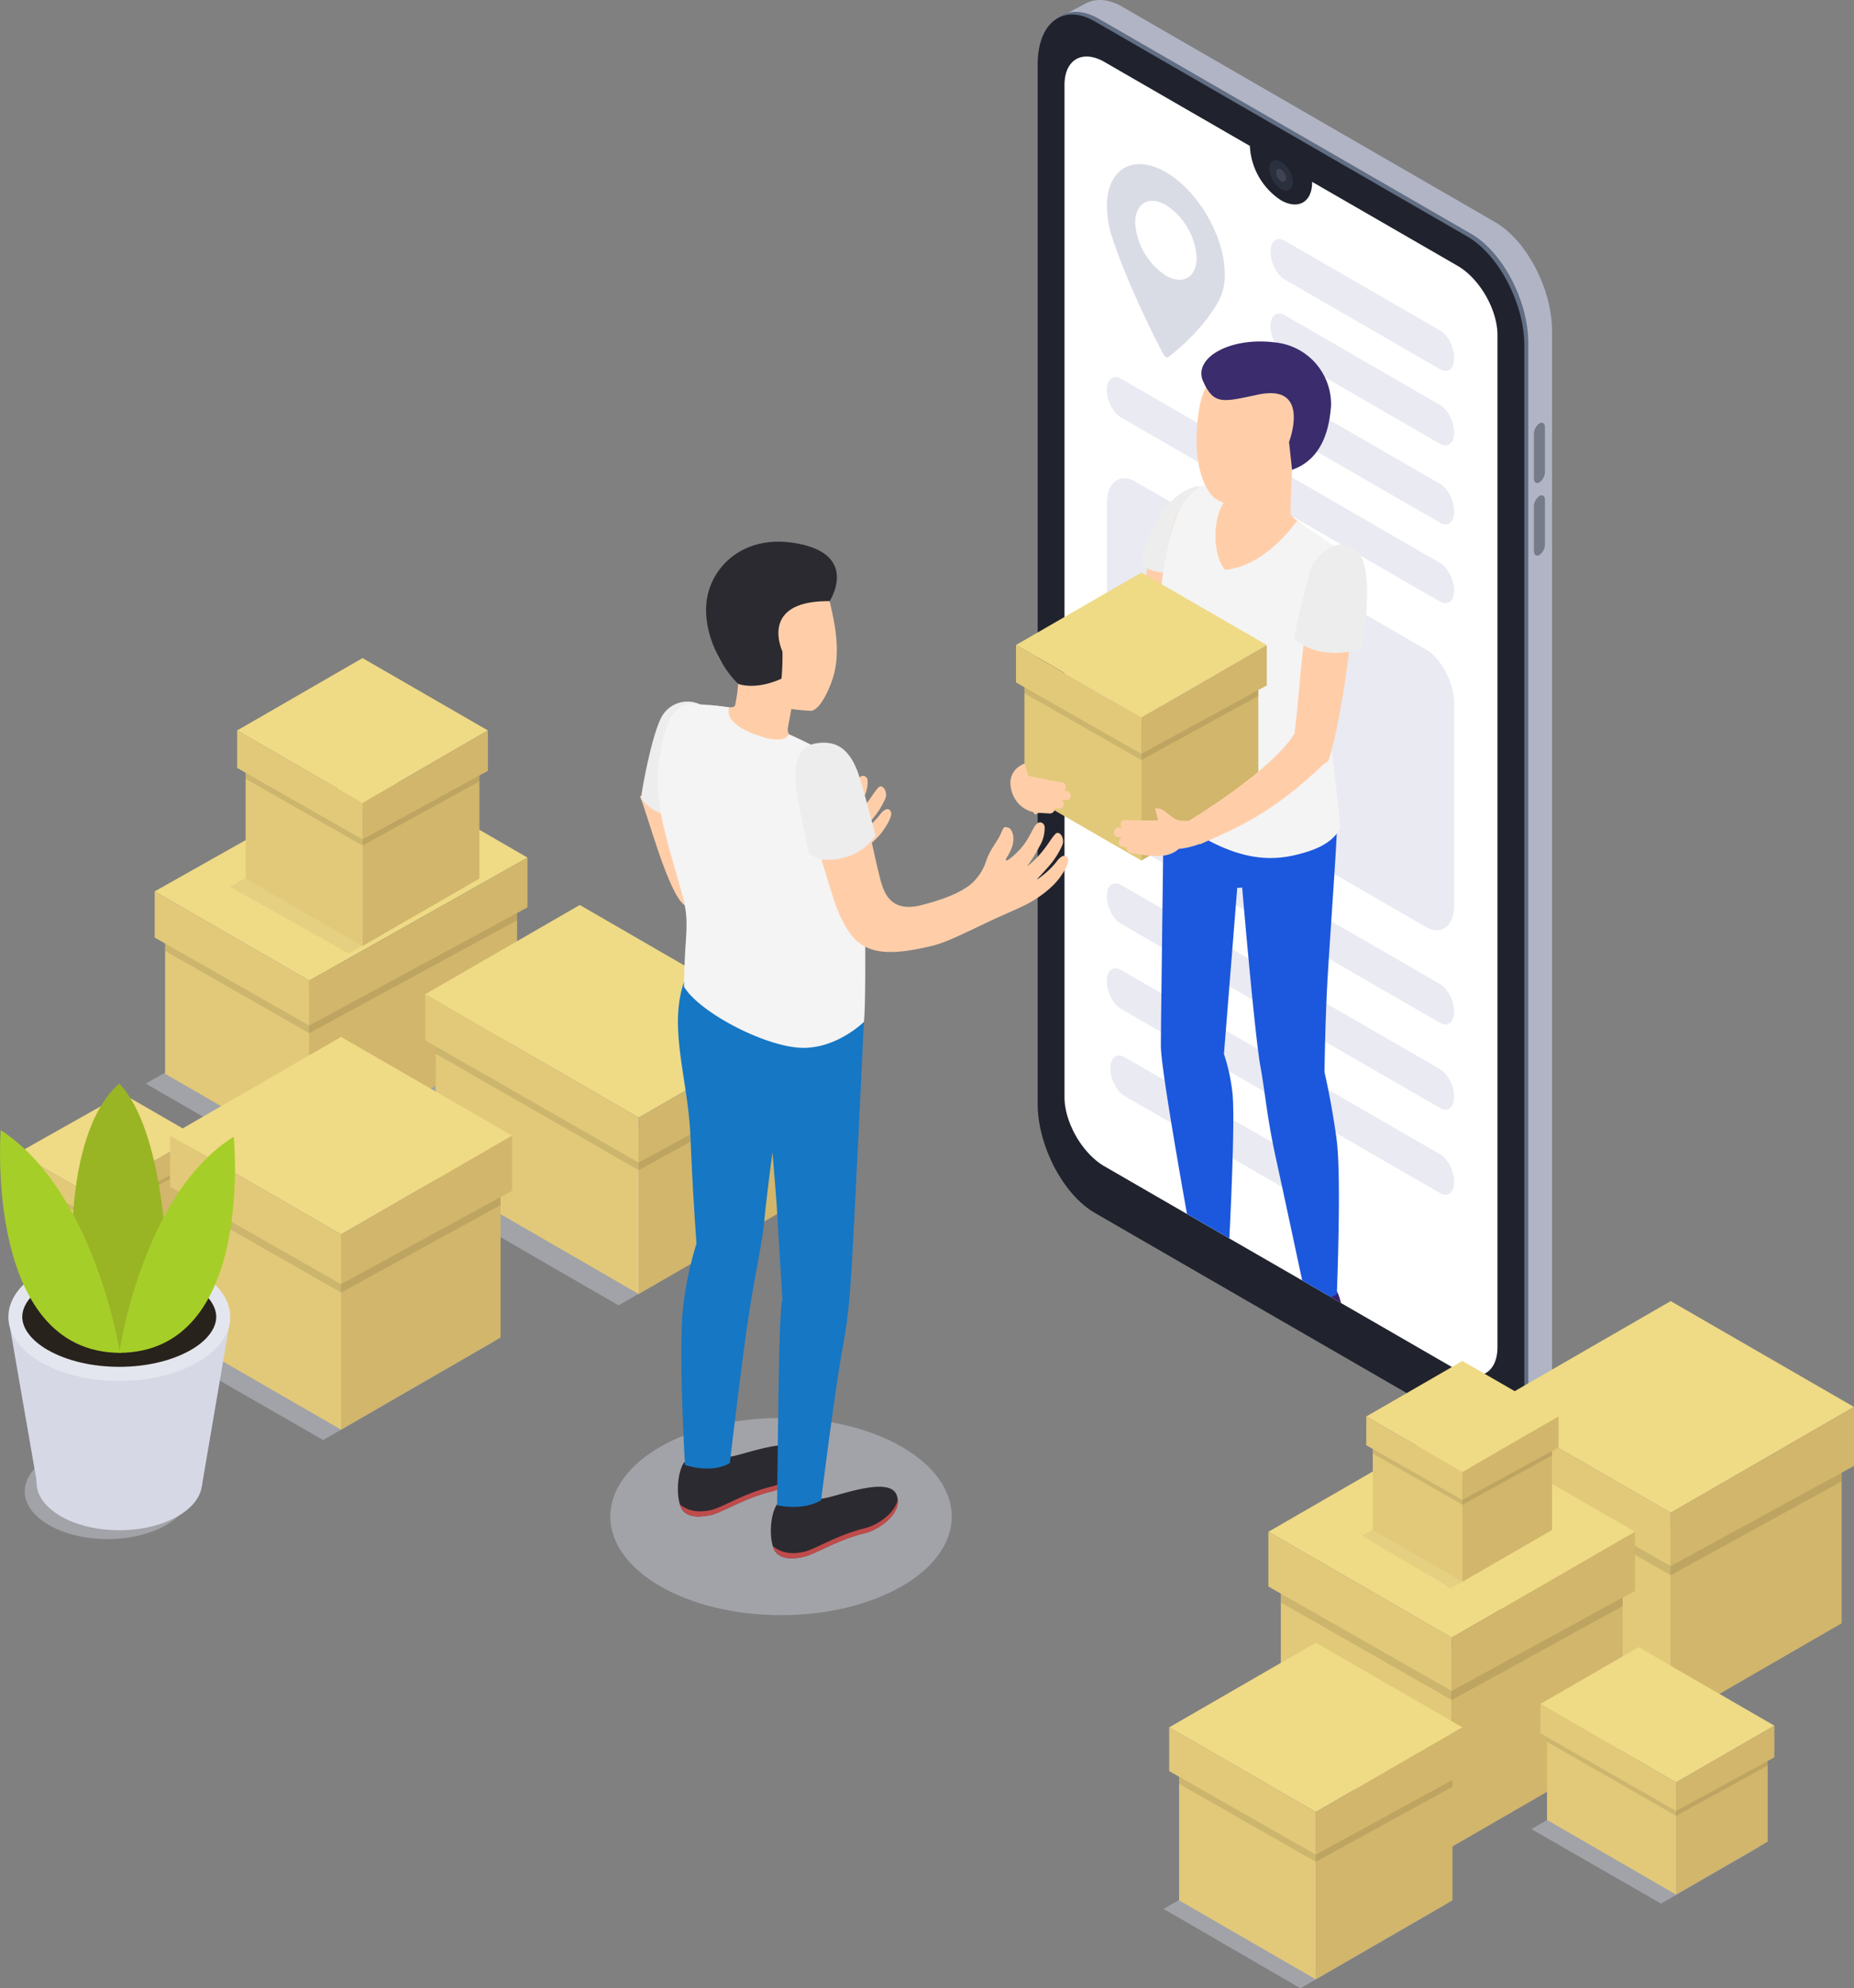 <?xml version="1.0" encoding="UTF-8"?> <svg xmlns="http://www.w3.org/2000/svg" viewBox="0 0 466.35 500"><rect x="0" y="0" width="466.35" height="500" fill="#808080" stroke="none"/><defs><style>.cls-1{fill:#b1b4c4;}.cls-2{fill:#616e84;}.cls-3{fill:#20232d;}.cls-4,.cls-6{fill:#fff;}.cls-5{fill:#2b303f;}.cls-13,.cls-6{opacity:0.1;}.cls-7{fill:#757b89;}.cls-8{fill:#dadce5;}.cls-9{fill:#e9eaf2;}.cls-10{fill:#efda86;}.cls-11{fill:#d1b66b;}.cls-12{fill:#e2c979;}.cls-14{opacity:0.05;}.cls-15,.cls-25{fill:#d6d8e5;}.cls-15{opacity:0.4;}.cls-16{fill:#ffcea9;}.cls-17{fill:#ededed;}.cls-18{fill:#2b2a30;}.cls-19{fill:#bf4b4b;}.cls-20{fill:#1677C4;}.cls-21{fill:#f4f4f4;}.cls-22{fill:#38226d;}.cls-23{fill:#1C58DD;}.cls-24{fill:#3a2c6d;}.cls-26{fill:#e4e6ef;}.cls-27{fill:#28221c;}.cls-28{fill:#99b524;}.cls-29{fill:#a6ce28;}</style></defs><title>Delivery_app_SVG</title><g id="Слой_2" data-name="Слой 2"><g id="Слой_1-2" data-name="Слой 1"><path class="cls-1" d="M376,355.45l-93.69-54.09c-7.93-4.58-14.37-16.87-14.37-27.45V12.59C268,2,274.41-2.86,282.34,1.72L376,55.81C384,60.4,390.4,72.69,390.4,83.27V344.59C390.4,355.17,384,360,376,355.45Z"></path><polygon class="cls-1" points="377.63 360.16 385.06 356.41 377.94 344.2 377.63 360.16"></polygon><polygon class="cls-1" points="266.52 4.33 273.35 0.75 271.97 10.82 266.52 4.33"></polygon><path class="cls-2" d="M370.05,358.44l-93.68-54.09c-7.94-4.58-14.37-16.87-14.37-27.46V15.57C262,5,268.43.13,276.37,4.71L370.05,58.8c7.94,4.58,14.37,16.87,14.37,27.45V347.58C384.42,358.16,378,363,370.05,358.44Z"></path><path class="cls-3" d="M383.43,86.92V348.24c0,10.58-6.43,15.44-14.37,10.87l-36.74-21.22L320.9,331.3,275.37,305c-7.93-4.59-14.36-16.87-14.36-27.46V16.24C261,5.65,267.44.8,275.37,5.37l93.69,54.09C377,64.05,383.43,76.33,383.43,86.92Z"></path><path class="cls-4" d="M376.67,84.27V338.78c0,6.41-4.5,9-10.05,5.8l-29.29-16.9-2.59-1.5-.86-.5L327.55,322l-18.32-10.56h0l-7.6-4.39-3.06-1.76-20.76-12c-5.55-3.21-10.05-11-10.05-17.43V21.39c0-6.42,4.5-9,10.05-5.81L314.39,36.7v.1a17.32,17.32,0,0,0,7.82,13.56c4.33,2.48,7.84.47,7.84-4.52,0,0,0-.08,0-.11l36.59,21.12C372.17,70.05,376.67,77.85,376.67,84.27Z"></path><ellipse class="cls-5" cx="322.22" cy="44.09" rx="2.42" ry="4.2" transform="translate(21.13 167.02) rotate(-30)"></ellipse><path class="cls-6" d="M322.22,45.53A2.77,2.77,0,0,1,321,43.37c0-.79.56-1.12,1.25-.72a2.77,2.77,0,0,1,1.24,2.16C323.46,45.6,322.9,45.92,322.22,45.53Z"></path><path class="cls-7" d="M387.23,121.3h0c-.77.45-1.39,0-1.39-1V109.12a3.31,3.31,0,0,1,1.39-2.65h0c.76-.44,1.38,0,1.38,1v11.14A3.31,3.31,0,0,1,387.23,121.3Z"></path><path class="cls-7" d="M387.23,139.56h0c-.77.44-1.39,0-1.39-1.05V127.37a3.29,3.29,0,0,1,1.39-2.64h0c.76-.44,1.38,0,1.38,1v11.15A3.31,3.31,0,0,1,387.23,139.56Z"></path><path class="cls-8" d="M293.25,43.29c-8.17-4.72-14.82-.88-14.82,8.56a25.28,25.28,0,0,0,1.29,7.73c3.71,11.51,10.82,25.5,12.91,29.52a1.75,1.75,0,0,0,.62.69.56.56,0,0,0,.63,0c2.09-1.6,9.2-7.39,12.91-14.61A13.66,13.66,0,0,0,308.08,69C308.08,59.53,301.43,48,293.25,43.29Zm0,26A17.07,17.07,0,0,1,285.55,56c0-4.9,3.46-6.9,7.7-4.45A17.05,17.05,0,0,1,301,64.85C301,69.76,297.5,71.75,293.25,69.3Z"></path><path class="cls-9" d="M358.6,233.07l-73-42.15c-4-2.28-7.16-8.41-7.16-13.68v-50.7c0-5.27,3.2-7.69,7.16-5.41l73,42.16c4,2.28,7.16,8.4,7.16,13.68v50.69C365.76,232.93,362.56,235.36,358.6,233.07Z"></path><path class="cls-9" d="M362.18,92.83l-39-22.52c-2-1.14-3.58-4.2-3.58-6.84v-.21c0-2.63,1.6-3.84,3.58-2.7l39,22.52c2,1.14,3.58,4.2,3.58,6.84v.21C365.76,92.76,364.16,94,362.18,92.83Z"></path><path class="cls-9" d="M362.18,111.59l-39-22.53c-2-1.14-3.58-4.2-3.58-6.83V82c0-2.64,1.6-3.85,3.58-2.71l39,22.53c2,1.14,3.58,4.2,3.58,6.83v.21C365.76,111.52,364.16,112.73,362.18,111.59Z"></path><path class="cls-9" d="M362.18,131.42l-39-22.52c-2-1.14-3.58-4.21-3.58-6.84v-.21c0-2.64,1.6-3.85,3.58-2.71l39,22.53c2,1.14,3.58,4.2,3.58,6.84v.21C365.76,131.35,364.16,132.56,362.18,131.42Z"></path><path class="cls-9" d="M362.18,151.25,282,105c-2-1.14-3.58-4.2-3.58-6.83v-.21c0-2.64,1.6-3.85,3.58-2.71l80.17,46.29c2,1.14,3.58,4.2,3.58,6.84v.21C365.76,151.18,364.16,152.39,362.18,151.25Z"></path><path class="cls-9" d="M362.18,257.2,282,210.91c-2-1.14-3.58-4.2-3.58-6.84v-.21c0-2.63,1.6-3.84,3.58-2.7l80.17,46.29c2,1.14,3.58,4.2,3.58,6.84v.2C365.76,257.13,364.16,258.34,362.18,257.2Z"></path><path class="cls-9" d="M362.18,278.6,282,232.31c-2-1.14-3.58-4.2-3.58-6.84v-.21c0-2.63,1.6-3.85,3.58-2.7l80.17,46.28c2,1.15,3.58,4.21,3.58,6.84v.21C365.76,278.53,364.16,279.74,362.18,278.6Z"></path><path class="cls-9" d="M362.18,300,282,253.71c-2-1.15-3.58-4.21-3.58-6.84v-.21c0-2.64,1.6-3.85,3.58-2.71l80.17,46.29c2,1.14,3.58,4.2,3.58,6.84v.21C365.76,299.92,364.16,301.14,362.18,300Z"></path><path class="cls-9" d="M327.17,301.18,282.9,275.62c-2-1.14-3.58-4.2-3.58-6.84v-.21c0-2.63,1.61-3.85,3.58-2.7l44.27,25.55c2,1.14,3.58,4.21,3.58,6.84v.21C330.75,301.1,329.14,302.32,327.17,301.18Z"></path><polygon class="cls-10" points="420.24 380.43 374.13 353.81 420.24 327.19 466.35 353.81 420.24 380.43"></polygon><polygon class="cls-11" points="463.24 408.22 420.24 433.05 420.24 383.4 463.24 358.58 463.24 408.22"></polygon><polygon class="cls-12" points="420.24 433.05 377.25 408.22 377.25 358.58 420.24 383.4 420.24 433.05"></polygon><polygon class="cls-13" points="377.25 358.58 377.25 371.57 420.24 396.11 420.24 383.46 377.25 358.58"></polygon><polygon class="cls-13" points="463.24 358.58 463.24 372.5 420.25 396.11 420.24 383.46 463.24 358.58"></polygon><polygon class="cls-12" points="374.13 353.81 374.13 367.58 420.24 393.84 420.24 380.43 374.13 353.81"></polygon><polygon class="cls-11" points="420.24 393.84 466.35 368.65 466.35 353.81 420.24 380.43 420.24 393.84"></polygon><polygon class="cls-10" points="365.16 411.82 319.05 385.2 365.16 358.58 411.27 385.2 365.16 411.82"></polygon><polygon class="cls-11" points="408.15 439.62 365.16 464.44 365.16 414.8 408.15 389.98 408.15 439.62"></polygon><polygon class="cls-12" points="365.16 464.44 322.17 439.62 322.17 389.98 365.16 414.8 365.16 464.44"></polygon><polygon class="cls-13" points="322.17 389.98 322.17 402.97 365.16 427.5 365.16 414.85 322.17 389.98"></polygon><polygon class="cls-13" points="408.15 389.98 408.15 403.89 365.16 427.5 365.16 414.85 408.15 389.98"></polygon><polygon class="cls-12" points="319.05 385.2 319.05 398.97 365.16 425.23 365.16 411.82 319.05 385.2"></polygon><polygon class="cls-11" points="365.16 425.23 411.27 400.05 411.27 385.2 365.16 411.82 365.16 425.23"></polygon><polygon class="cls-14" points="364.95 399.39 342.62 386.2 366.8 372.24 389.13 385.43 364.95 399.39"></polygon><polygon class="cls-10" points="367.85 370.17 343.66 356.21 367.85 342.24 392.03 356.21 367.85 370.17"></polygon><polygon class="cls-11" points="390.39 384.75 367.85 397.76 367.85 371.73 390.39 358.71 390.39 384.75"></polygon><polygon class="cls-12" points="367.85 397.76 345.3 384.75 345.3 358.71 367.85 371.73 367.85 397.76"></polygon><polygon class="cls-13" points="345.3 358.71 345.3 365.52 367.85 378.39 367.85 371.75 345.3 358.71"></polygon><polygon class="cls-13" points="390.39 358.71 390.39 366.01 367.85 378.39 367.85 371.75 390.39 358.71"></polygon><polygon class="cls-12" points="343.66 356.21 343.66 363.43 367.85 377.2 367.85 370.17 343.66 356.21"></polygon><polygon class="cls-11" points="367.85 377.2 392.03 363.99 392.03 356.21 367.85 370.17 367.85 377.2"></polygon><polygon class="cls-15" points="327.1 500 292.69 480.04 329.56 458.75 363.97 478.71 327.1 500"></polygon><polygon class="cls-10" points="330.97 455.67 294.1 434.38 330.97 413.09 367.85 434.38 330.97 455.67"></polygon><polygon class="cls-11" points="365.35 477.89 330.97 497.75 330.97 458.05 365.35 438.19 365.35 477.89"></polygon><polygon class="cls-12" points="330.97 497.75 296.59 477.89 296.59 438.19 330.97 458.05 330.97 497.75"></polygon><polygon class="cls-13" points="296.59 438.19 296.59 448.58 330.97 468.2 330.97 458.09 296.59 438.19"></polygon><polygon class="cls-13" points="365.35 438.19 365.35 449.32 330.97 468.2 330.97 458.09 365.35 438.19"></polygon><polygon class="cls-12" points="294.1 434.38 294.1 445.39 330.97 466.39 330.97 455.67 294.1 434.38"></polygon><polygon class="cls-11" points="330.97 466.39 367.85 446.25 367.85 434.38 330.97 455.67 330.97 466.39"></polygon><polygon class="cls-15" points="75.52 294.93 36.65 272.49 91.57 241.55 130.44 263.99 75.52 294.93"></polygon><polygon class="cls-10" points="77.77 246.6 38.9 224.16 93.82 193.22 132.69 215.66 77.77 246.6"></polygon><polygon class="cls-11" points="130.06 261.53 77.77 290.95 77.77 249.1 130.06 219.68 130.06 261.53"></polygon><polygon class="cls-12" points="77.77 290.95 41.53 270.03 41.53 228.18 77.77 249.1 77.77 290.95"></polygon><polygon class="cls-13" points="41.53 228.18 41.53 239.13 77.77 259.81 77.77 249.15 41.53 228.18"></polygon><polygon class="cls-13" points="130.06 219.68 130.06 231.42 77.77 259.81 77.77 249.15 130.06 219.68"></polygon><polygon class="cls-12" points="38.9 224.16 38.9 235.76 77.77 257.9 77.77 246.6 38.9 224.16"></polygon><polygon class="cls-11" points="77.77 257.9 132.69 228.18 132.69 215.66 77.77 246.6 77.77 257.9"></polygon><polygon class="cls-15" points="20.81 323.36 3.25 313.54 29.64 298.68 47.2 308.5 20.81 323.36"></polygon><polygon class="cls-10" points="23.19 300.72 4.51 289.94 30.9 275.07 49.57 285.85 23.19 300.72"></polygon><polygon class="cls-11" points="48.31 307.89 23.19 322.02 23.19 301.92 48.31 287.79 48.31 307.89"></polygon><polygon class="cls-12" points="23.19 322.02 5.78 311.97 5.78 291.87 23.19 301.92 23.19 322.02"></polygon><polygon class="cls-13" points="5.78 291.87 5.78 297.13 23.19 307.06 23.19 301.94 5.78 291.87"></polygon><polygon class="cls-13" points="48.31 287.79 48.31 293.42 23.19 307.06 23.19 301.94 48.31 287.79"></polygon><polygon class="cls-12" points="4.51 289.94 4.51 295.51 23.19 306.15 23.19 300.72 4.51 289.94"></polygon><polygon class="cls-11" points="23.19 306.15 49.57 291.87 49.57 285.85 23.19 300.72 23.19 306.15"></polygon><polygon class="cls-15" points="155.59 328.27 101.9 297.23 140.77 274.79 194.46 305.83 155.59 328.27"></polygon><polygon class="cls-10" points="160.65 281.06 106.96 250.02 145.83 227.58 199.52 258.62 160.65 281.06"></polygon><polygon class="cls-11" points="196.89 304.49 160.65 325.41 160.65 283.57 196.89 262.64 196.89 304.49"></polygon><polygon class="cls-12" points="160.65 325.41 109.59 295.89 109.59 254.05 160.65 283.57 160.65 325.41"></polygon><polygon class="cls-13" points="109.59 254.05 109.59 265 160.65 294.27 160.65 283.61 109.59 254.05"></polygon><polygon class="cls-13" points="196.89 262.64 196.89 274.37 160.65 294.27 160.65 283.61 196.89 262.64"></polygon><polygon class="cls-12" points="106.96 250.02 106.96 261.63 160.65 292.36 160.65 281.06 106.96 250.02"></polygon><polygon class="cls-11" points="160.65 292.36 199.52 271.13 199.52 258.62 160.65 281.06 160.65 292.36"></polygon><polygon class="cls-15" points="417.81 478.71 385.21 459.97 409.93 445.69 442.52 464.44 417.81 478.71"></polygon><polygon class="cls-10" points="421.6 448.23 387.46 428.49 412.18 414.22 446.32 433.96 421.6 448.23"></polygon><polygon class="cls-11" points="444.65 463.13 421.6 476.44 421.6 449.82 444.65 436.52 444.65 463.13"></polygon><polygon class="cls-12" points="421.6 476.44 389.13 457.66 389.13 431.05 421.6 449.82 421.6 476.44"></polygon><polygon class="cls-13" points="389.13 431.05 389.13 438.02 421.6 456.63 421.6 449.85 389.13 431.05"></polygon><polygon class="cls-13" points="444.65 436.52 444.65 443.98 421.6 456.63 421.6 449.85 444.65 436.52"></polygon><polygon class="cls-12" points="387.46 428.49 387.46 435.87 421.6 455.42 421.6 448.23 387.46 428.49"></polygon><polygon class="cls-11" points="421.6 455.42 446.32 441.92 446.32 433.96 421.6 448.23 421.6 455.42"></polygon><polygon class="cls-10" points="91.19 201.91 59.65 183.69 91.19 165.49 122.73 183.69 91.19 201.91"></polygon><polygon class="cls-14" points="87.73 239.75 57.89 223.04 89.44 204.83 119.27 221.54 87.73 239.75"></polygon><polygon class="cls-11" points="120.6 220.92 91.19 237.9 91.19 203.94 120.6 186.96 120.6 220.92"></polygon><polygon class="cls-12" points="91.19 237.9 61.78 220.92 61.78 186.96 91.19 203.94 91.19 237.9"></polygon><polygon class="cls-13" points="61.78 186.96 61.78 195.85 91.19 212.63 91.19 203.97 61.78 186.96"></polygon><polygon class="cls-13" points="120.6 186.96 120.6 196.48 91.19 212.63 91.19 203.97 120.6 186.96"></polygon><polygon class="cls-12" points="59.65 183.69 59.65 193.11 91.19 211.08 91.19 201.91 59.65 183.69"></polygon><polygon class="cls-11" points="91.19 211.08 122.73 193.85 122.73 183.69 91.19 201.91 91.19 211.08"></polygon><polygon class="cls-15" points="81.3 362.13 41.19 339.11 84.21 314.27 124.32 337.3 81.3 362.13"></polygon><polygon class="cls-10" points="85.8 310.43 42.77 285.59 85.8 260.75 128.82 285.59 85.8 310.43"></polygon><polygon class="cls-11" points="125.91 336.36 85.8 359.52 85.8 313.2 125.91 290.04 125.91 336.36"></polygon><polygon class="cls-12" points="85.8 359.52 45.68 336.36 45.68 290.04 85.8 313.2 85.8 359.52"></polygon><polygon class="cls-13" points="45.68 290.04 45.68 302.16 85.8 325.05 85.8 313.25 45.68 290.04"></polygon><polygon class="cls-13" points="125.91 290.04 125.91 303.03 85.8 325.05 85.8 313.25 125.91 290.04"></polygon><polygon class="cls-12" points="42.77 285.59 42.77 298.43 85.8 322.94 85.8 310.43 42.77 285.59"></polygon><polygon class="cls-11" points="85.8 322.94 128.82 299.44 128.82 285.59 85.8 310.43 85.8 322.94"></polygon><g id="Men_2"><path id="_Контур_" data-name="&lt;Контур&gt;" class="cls-16" d="M160.93,200.12c1.69,3.86,6.43,22,10.45,26.76s24,5.19,24,5.19l-3.26-10.33-12.8-3.26-6.59-16.43Z"></path><path id="_Контур_2" data-name="&lt;Контур&gt;" class="cls-16" d="M187.24,215.91c-7.62,1.92-9.41-2.89-10.42-6.87-2.42-9.63-3.94,10.8-.75,13.37,3.93,3.18,5.2,5.91,14.16,3.68,3.82-1,8-3.24,15.25-6.61,1.94-.9,3.45-1.51,7.17-3.24s7.6-4.63,9.55-7.46,2.22-4.15,1.82-4.8c-.5-.81-1.39-.63-2.43.56a21,21,0,0,1-5.48,5.08s2.4-2.49,3.71-4.11a20.52,20.52,0,0,0,2.88-4.71c.69-1.65-.73-3.88-1.81-2.71s-1.59,2.37-3.56,4.74a20.51,20.51,0,0,1-3.53,3.36,38.53,38.53,0,0,0,3.25-5.23,8.71,8.71,0,0,0,1.19-4.73c-.06-.87-1.27-1.89-2.42-.26-1,1.47-1.69,3.77-4.09,6.26-1.74,1.81-3.22,2.84-3.26,2.34s1.05-1.49,1.67-3.59,0-4.33-1.16-4.57-.94-.18-1.88,1.79-2.36,3.42-3.46,6.29a13,13,0,0,1-3.13,5.4C198.63,211.88,194.49,214.08,187.24,215.91Z"></path><ellipse class="cls-15" cx="196.46" cy="381.37" rx="42.95" ry="24.8"></ellipse><path id="_Контур_3" data-name="&lt;Контур&gt;" class="cls-17" d="M176.07,177.12a7.44,7.44,0,0,0-9.48,2.86c-2.51,4.16-5.12,18.4-5.35,20.83,0,0,3.51,4.86,8.79,4.05Z"></path><path class="cls-18" d="M195.53,378.2a14.66,14.66,0,0,0,11-1.34c2.65.08,17.07-6.09,19-.91,1.72,4.54-4.53,8.74-7.86,9.55-7.29,1.77-12.67,5.4-15.6,6-2.18.46-5,.77-6.74-.95C193.31,388.51,193.49,380.9,195.53,378.2Z"></path><path class="cls-19" d="M202.13,390.26c2.93-.62,8.31-4.25,15.6-6,2.79-.67,7.61-3.73,8.1-7.38.64,4.18-5,7.89-8.1,8.64-7.29,1.77-12.67,5.4-15.6,6-2.18.46-5,.77-6.74-.95a4.23,4.23,0,0,1-.95-1.74C197,390.93,200,390.72,202.13,390.26Z"></path><path class="cls-18" d="M172.14,367.69a14.6,14.6,0,0,0,11-1.33c2.66.08,17.07-6.09,19-.91,1.71,4.54-4.53,8.74-7.87,9.55-7.28,1.77-12.67,5.4-15.59,6-2.18.46-5,.77-6.74-.95C169.93,378,170.11,370.4,172.14,367.69Z"></path><path class="cls-19" d="M178.75,379.76c2.92-.62,8.31-4.25,15.59-6,2.8-.67,7.61-3.73,8.1-7.38.65,4.18-5,7.89-8.1,8.64-7.28,1.77-12.67,5.4-15.59,6-2.18.46-5,.77-6.74-.95a4.35,4.35,0,0,1-1-1.74C173.59,380.43,176.57,380.22,178.75,379.76Z"></path><path id="_Контур_4" data-name="&lt;Контур&gt;" class="cls-20" d="M171.86,328.52a87.35,87.35,0,0,1,3.33-15.79s-1-13.63-1.49-26.55c-.57-14.66-5.65-27.56-1.64-39.26L217.3,257s-2.74,58.45-3.34,65.53a133.76,133.76,0,0,1-2,16.41c-2.07,11.35-5.42,38.34-5.42,38.34-4.79,2.78-11.07,1.24-11.07,1.24s.35-34.13.66-42.31c.37-10,.68-9.22.68-9.22l-1.5-24.87-1-12.37s-1.25,9.08-2.06,17.19c-.71,7.07-2.42,13.46-4.33,26.63-1.65,11.42-4.34,34.36-4.34,34.36-4.78,2.78-11.28.47-11.28.47S170.56,338.43,171.86,328.52Z"></path><path id="_Контур_5" data-name="&lt;Контур&gt;" class="cls-16" d="M178.47,177.36c3.44.17,6,1.06,6.44,0a45.63,45.63,0,0,0,.78-5.38c-.4-1-.74-2.07-.74-2.07-4.32-2.67-5.69-7.34-6.26-12.79-1-9.31,4.06-17.45,13.37-18.43,8.75-.91,15.18,5.24,16.9,13.68.93,4.17,2.77,12.05.28,18.91-1.39,3.83-3.19,6.87-5,7.47a43.12,43.12,0,0,1-5.18-.46h0s-.47,2.58-.79,4.24-.19,2.54,3.11,4.57-5,6.22-10.41,5.81-11.53-3.69-13.2-7.19C175.94,181.86,176.1,177.25,178.47,177.36Z"></path><path id="_Контур_6" data-name="&lt;Контур&gt;" class="cls-21" d="M183.45,177.88c-.95,2.38,1.47,5.29,7.94,7.32s7.05-.58,7.05-.58,9.49,4.32,12.58,6.48c3.89,2.71,5.61,10.57,6.13,23.83.61,15.35.66,38.12.15,42.05,0,0-7.26,7.23-16.55,6.47s-24.91-9-28.7-15.33c.1-13.46,1.67-15.65-.51-23.4-5-17.75-7.61-25-5.19-36.81,2-9.72,4.8-10.93,8.64-10.83A78.14,78.14,0,0,1,183.45,177.88Z"></path><path id="_Контур_7" data-name="&lt;Контур&gt;" class="cls-16" d="M231.75,227.62c-7.62,1.92-9.41-2.88-10.41-6.86-2.43-9.64-3.74-18.34-5.54-23.81-2.13-6.45-4.36-7.48-7.5-8.74-3.68-1.47-6.84,1.64-5.62,9.85,1.45,9.71,3.35,16.53,7,28,.94,3,3.07,8.33,6.26,10.91,3.93,3.18,9.85,3,18.81.81,3.83-1,8-3.23,15.25-6.61,1.94-.9,3.45-1.5,7.17-3.24s7.6-4.63,9.56-7.45,2.21-4.16,1.81-4.8c-.5-.81-1.39-.63-2.43.56a21,21,0,0,1-5.48,5.07s2.4-2.49,3.71-4.1a20.38,20.38,0,0,0,2.88-4.71c.69-1.65-.73-3.89-1.81-2.72s-1.59,2.38-3.56,4.74a20.85,20.85,0,0,1-3.53,3.37,39,39,0,0,0,3.25-5.24,8.69,8.69,0,0,0,1.19-4.73c-.06-.86-1.27-1.88-2.41-.25-1,1.46-1.7,3.76-4.1,6.25-1.74,1.81-3.22,2.85-3.26,2.35s1.05-1.5,1.67-3.6,0-4.33-1.16-4.57-.94-.18-1.87,1.79-2.37,3.42-3.47,6.3A12.91,12.91,0,0,1,245,221.6C243.14,223.59,239,225.8,231.75,227.62Z"></path><path id="_Контур_8" data-name="&lt;Контур&gt;" class="cls-17" d="M205.48,186.9c5.09-.75,8.69,1.54,10.94,9.25s3.81,14,3.81,14a13.84,13.84,0,0,1-8.52,5.67c-6.09,1.47-8.28-1.44-8.28-1.44s-1.69-8.08-2.74-13.58S199.18,187.83,205.48,186.9Z"></path><path class="cls-18" d="M208.67,151.18s8-12.22-9.39-14.71c-12.57-1.8-20.64,6.27-21.57,15-.9,8.37,4.26,17.06,8,20.51,1.82.65,5.73,1,10.86-1.31a60.3,60.3,0,0,0,.24-6.86S190.67,151,208.67,151.18Z"></path></g><g id="Men_14"><path class="cls-22" d="M337.33,327.68l-2.59-1.5-.86-.5a5.32,5.32,0,0,0,2.2-1.05C336.35,324.6,336.88,326,337.33,327.68Z"></path><path class="cls-23" d="M336.26,325.44a5.8,5.8,0,0,1-1.52.74L327.55,322c-1.48-6.91-4.81-22.53-6.59-30.63-2.32-10.57-2.72-16.67-3.92-23.22-1.45-7.93-4.59-44.94-4.59-44.94l-1.24.07-3.34,41.77a47.31,47.31,0,0,1,2.1,9.49c.72,5.35-.28,27.56-.74,36.89h0l-7.6-4.4-3.06-1.76C296.12,291.54,292,267.83,292,263c0-4.56.79-64.74.79-64.74l43.45,11.14c-.14,4.72-1.62,25.21-2.27,36.07s-.81,24.15-.81,24.15,1.87,7.9,3.08,17.2S336.26,325.44,336.26,325.44Z"></path><path id="_Контур_9" data-name="&lt;Контур&gt;" class="cls-16" d="M325,118.15s-.53,10.29-.3,11.2,4.72,3.93,6,5-7.12,9.39-11.21,11.27-17.08-3.07-17.31-9.45,2.22-11.72,4.21-12S325,118.15,325,118.15Z"></path><path class="cls-16" d="M296.76,137.24c-.6-4.53,2.38-8.84-.52-12.46-10.16,10-8.86,36.32-11.17,53.18-7.55,7.89-22.71,15.66-27,17.58-.78.36-1.46.74-1.3,1.57.61,3.29,1.56,4.54,3.53,7.72,10-4.33,17.27-6.81,29.8-18.72a28.2,28.2,0,0,0,3.18-4.17C296.89,171.19,297.79,145.09,296.76,137.24Z"></path><path id="_Контур_10" data-name="&lt;Контур&gt;" class="cls-21" d="M326.1,131.13s-7.47,11.13-17.9,12.17c-3.28-3.23-3.58-14.76,1-18.44,0,0-4.18-3.38-7-2.72a14.76,14.76,0,0,0-6.43,8.21A67.15,67.15,0,0,0,292,154.17c.18,10.92,0,44.29,0,44.29s1.47,7.06,10.89,12.31,16.43,5.76,22.82,4.27c5.27-1.23,9.63-3.09,11.45-6.92-.47-7.65-3.89-27.63-2.61-37.25s3.31-16.81,3.83-24.59-1-7.63-4.93-10.4A61.07,61.07,0,0,0,326.1,131.13Z"></path><path id="_Контур_11" data-name="&lt;Контур&gt;" class="cls-16" d="M301.65,102.8h0c1.23-8,7-14,15.23-13.59A15.84,15.84,0,0,1,325,118.14a16.28,16.28,0,0,1-1.28,3.5c-2.91,3.41-11.73,5.51-14.26,5.15-3.25-.47-5-1.82-6.56-5.38C300.12,115.14,301,106.75,301.65,102.8Z"></path><path class="cls-24" d="M325,118.14h0l-.76-7s5.7-14.74-7.76-11.91c-8.88,1.87-11.11,2.68-13.82-3.28s6.83-11.32,18.15-9.83a15.64,15.64,0,0,1,14,15.87C334.47,106.41,333.3,115.28,325,118.14Z"></path><polygon class="cls-10" points="287.1 180.41 255.56 162.2 287.1 143.99 318.64 162.2 287.1 180.41"></polygon><polygon class="cls-11" points="316.51 199.43 287.1 216.41 287.1 182.45 316.51 165.47 316.51 199.43"></polygon><polygon class="cls-12" points="287.1 216.41 257.69 199.43 257.69 165.47 287.1 182.45 287.1 216.41"></polygon><polygon class="cls-13" points="257.69 165.47 257.69 174.35 287.1 191.14 287.1 182.48 257.69 165.47"></polygon><polygon class="cls-13" points="316.51 165.47 316.51 174.99 287.1 191.14 287.1 182.48 316.51 165.47"></polygon><polygon class="cls-12" points="255.56 162.2 255.56 171.62 287.1 189.58 287.1 180.41 255.56 162.2"></polygon><polygon class="cls-11" points="287.1 189.58 318.64 172.36 318.64 162.2 287.1 180.41 287.1 189.58"></polygon><path class="cls-16" d="M340.71,141.69c-3.91-1.12-.93-.19-3.91-1.12-10.16,10-8.89,27-11.2,43.91-5.6,9.27-26.42,21.84-26.42,21.84-.26,1.79.37,2.33,2.62,6,10-4.33,18.43-8.06,31-20,.49-.47,1.22-.59,1.43-1.24C337.77,180.32,341.74,149.53,340.71,141.69Z"></path><path class="cls-16" d="M304.42,206.69c-.5-1.76-1.78-1.33-3.21-.88a8.47,8.47,0,0,1-4.92.42c-1.36-.42-2.35-1.6-3.51-2.38a4.59,4.59,0,0,0-2.22-.63c.07.45.76,3.08.76,3.08s-7.27.07-8-.08a1.22,1.22,0,0,0-1.16,2c-.16,0-.33,0-.49-.07-1.49-.33-2.12,2-.63,2.29.4.09.81.13,1.22.18-1,.38-1.22,2,0,2.22l.38.06a1.11,1.11,0,0,0,.53.08l.23,0a1.31,1.31,0,0,0,1.1,1.54c3.55.46,8.78,1.88,12-1.05a20,20,0,0,0,6.44-1.74C305,210.79,305,208.8,304.42,206.69Z"></path><path class="cls-16" d="M268.1,198.89c-.17,0-.33,0-.5,0a1.22,1.22,0,0,0-.69-2.21c-.76,0-8.25-1.56-8.25-1.56l-.9-3.08c-.05-.17-1.3.61-1.34.65a5.05,5.05,0,0,0-2.26,3.74,8,8,0,0,0,2.15,5.78,7.42,7.42,0,0,0,5.07,2.2c.91.06,1.78.1,2.57.16a1.29,1.29,0,0,0,1.39-1.27l.23,0a1.37,1.37,0,0,0,.55,0l.38,0c1.27,0,1.37-1.58.5-2.16.41,0,.82.08,1.23.08C269.76,201.25,269.63,198.88,268.1,198.89Z"></path><path class="cls-17" d="M292.52,144s-3.83-.19-5.42-2.43c.29-3.82,5.18-18.34,15-19.42a18.17,18.17,0,0,0-6.15,7.42C294.19,133.94,292.52,144,292.52,144Z"></path><path class="cls-17" d="M342.48,163.18s-9.8,3.38-16.7-2.3c-.75-1.3,4-18,4-18s4.11-8.52,10.55-5.13S342.48,163.18,342.48,163.18Z"></path></g><ellipse class="cls-15" cx="27.04" cy="375.02" rx="20.82" ry="12.02"></ellipse><ellipse class="cls-25" cx="30.01" cy="372.79" rx="20.82" ry="12.02"></ellipse><polygon class="cls-25" points="2.14 331.68 9.42 373.63 50.78 373.63 57.89 331.99 2.14 331.68"></polygon><ellipse class="cls-26" cx="30.01" cy="331.16" rx="27.9" ry="16.11"></ellipse><path class="cls-27" d="M30,343.72c-6.84,0-13.21-1.51-18-4.24-4.07-2.35-6.4-5.38-6.4-8.32s2.33-6,6.4-8.31c4.74-2.74,11.11-4.24,18-4.24s13.22,1.5,18,4.24c4.06,2.35,6.39,5.38,6.39,8.31s-2.33,6-6.39,8.32C43.23,342.21,36.85,343.72,30,343.72Z"></path><path class="cls-28" d="M42,318.47s-.55-34-12-46c-14,12.32-11.78,46.08-11.78,46.08l12,21.68v0C31.78,340.29,42,318.47,42,318.47Z"></path><path class="cls-29" d="M30.18,340.21s-6.36-40.74-30-56C.17,284.16-4.06,340,30.18,340.21Z"></path><path class="cls-29" d="M30,340.21s5.74-40,28.79-54.36C58.8,285.85,64.25,340,30,340.21Z"></path></g></g></svg> 